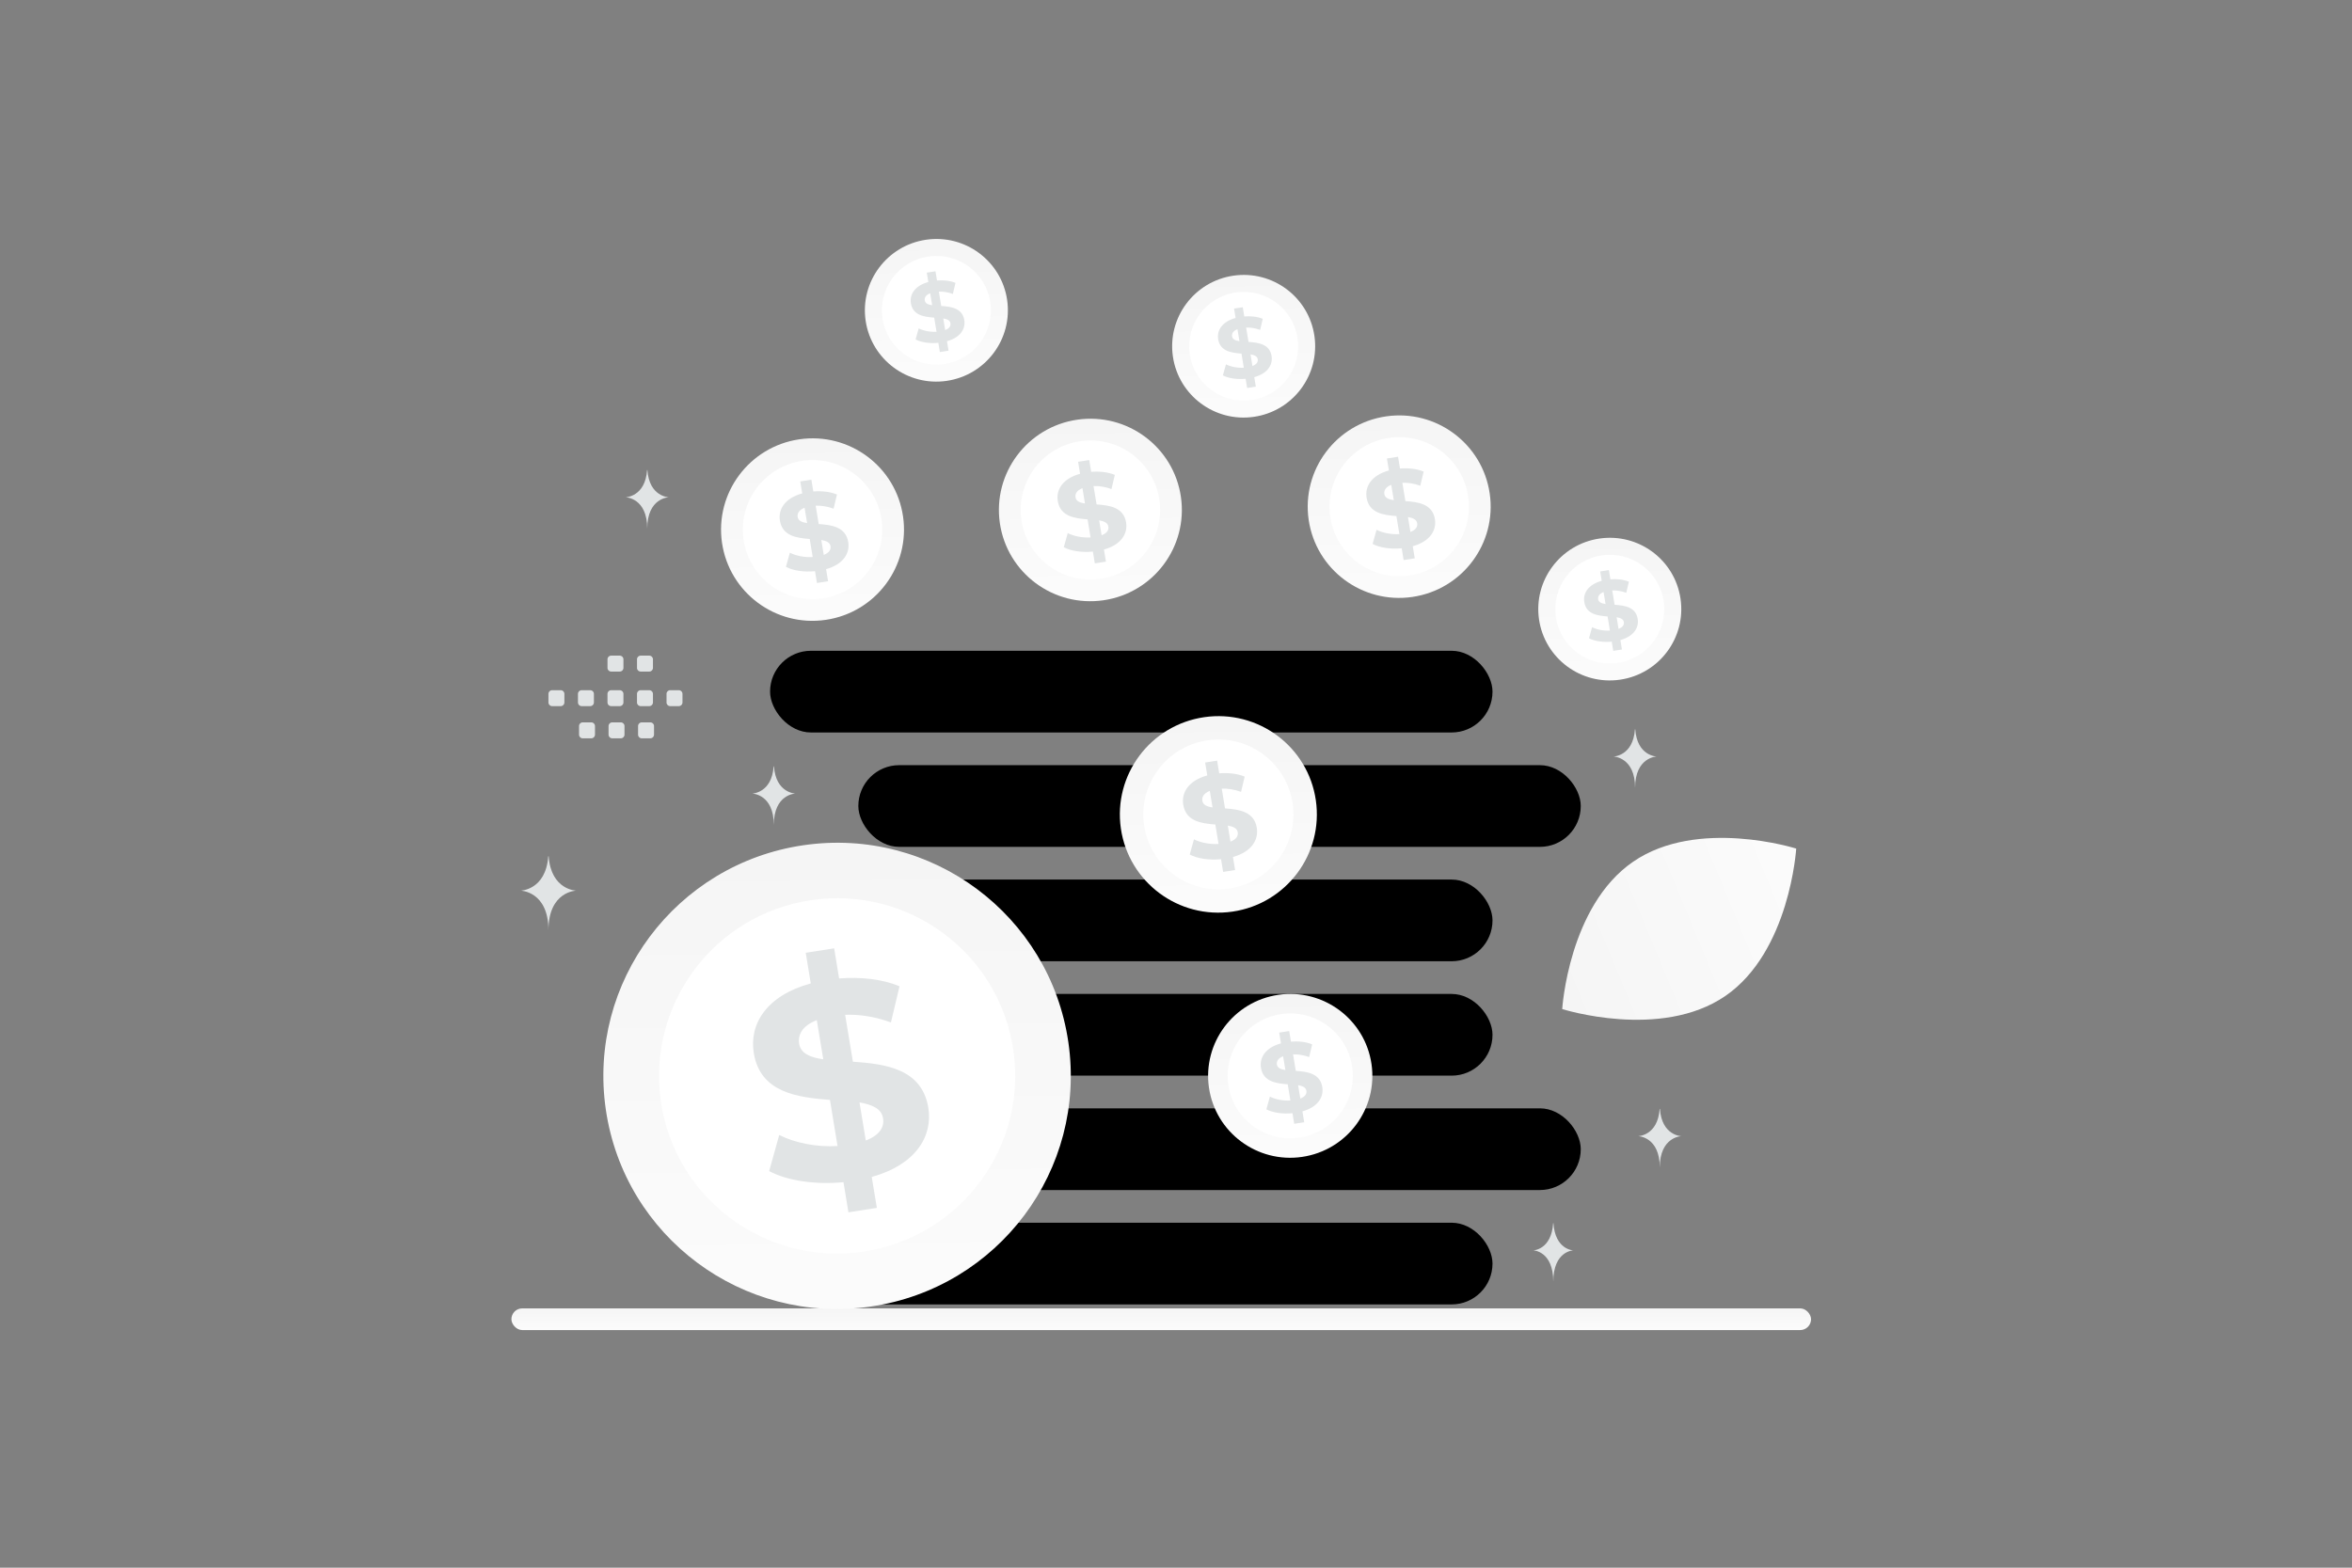 <svg width="900" height="600" viewBox="0 0 900 600" fill="none" xmlns="http://www.w3.org/2000/svg"><rect x="0" y="0" width="900" height="600" fill="#808080" stroke="none"/><path fill="transparent" d="M0 0h900v600H0z"/><rect x="195.691" y="500.751" width="497.312" height="8.302" rx="4.151" fill="url(#a)"/><rect x="294.67" y="467.971" width="276.441" height="31.272" rx="15.636" fill="#000"/><rect x="294.67" y="336.63" width="276.441" height="31.272" rx="15.636" fill="#000"/><rect x="294.67" y="380.411" width="276.441" height="31.272" rx="15.636" fill="#000"/><rect x="294.67" y="249.069" width="276.441" height="31.272" rx="15.636" fill="#000"/><rect x="328.443" y="424.19" width="276.441" height="31.272" rx="15.636" fill="#000"/><rect x="328.443" y="292.85" width="276.441" height="31.272" rx="15.636" fill="#000"/><path d="M408.815 398.923c7.073 48.764-26.773 94.026-75.672 101.132-48.865 7.106-94.228-26.672-101.334-75.437-7.072-48.73 26.807-94.026 75.673-101.132 48.898-7.105 94.261 26.673 101.333 75.437z" fill="url(#b)"/><path d="M387.766 401.987c5.389 37.145-20.408 71.664-57.655 77.086-37.246 5.389-71.832-20.341-77.221-57.486-5.388-37.18 20.408-71.699 57.655-77.087 37.247-5.422 71.799 20.307 77.221 57.487z" fill="#fff"/><path d="m333.573 450.453 1.959 11.834-10.879 1.7-1.889-11.528c-10.879 1.054-21.723-.612-28.439-4.251l3.848-13.806c6.087 3.06 14.377 4.693 22.317 4.217l-2.903-17.649c-12.523-.986-26.655-2.789-29.139-17.887-1.853-11.188 4.933-22.104 21.793-26.695l-1.924-11.732 10.879-1.7 1.889 11.528c8.255-.646 16.546.238 23.122 2.992l-3.288 13.841c-6.052-2.211-11.998-3.129-17.525-2.925l2.973 17.955c12.523.85 26.41 2.721 28.859 17.615 1.784 11.018-4.898 21.832-21.653 26.491zm-18.54-45.024-2.483-14.996c-5.562 2.176-7.311 5.577-6.751 9.079.629 3.673 4.197 5.203 9.234 5.917zm22.877 22.58c-.594-3.707-4.092-5.203-9.024-6.087l2.413 14.588c5.247-2.006 7.171-5.135 6.611-8.501z" fill="#E1E4E5"/><path d="M524.81 407.248c2.485 17.135-9.407 33.039-26.589 35.535-17.171 2.497-33.11-9.372-35.607-26.506-2.485-17.123 9.419-33.039 26.59-35.536 17.182-2.496 33.121 9.372 35.606 26.507z" fill="url(#c)"/><path d="M517.414 408.325c1.893 13.052-7.171 25.181-20.259 27.086-13.087 1.894-25.24-7.147-27.133-20.199-1.894-13.064 7.17-25.193 20.258-27.086 13.088-1.906 25.229 7.135 27.134 20.199z" fill="#fff"/><path d="m498.371 425.354.688 4.158-3.822.598-.664-4.051c-3.823.371-7.633-.215-9.993-1.493l1.352-4.852c2.139 1.076 5.052 1.649 7.842 1.482l-1.02-6.201c-4.4-.347-9.366-.98-10.239-6.286-.651-3.931 1.733-7.766 7.658-9.379l-.676-4.123 3.822-.597.664 4.051c2.901-.228 5.814.083 8.125 1.051l-1.156 4.863c-2.126-.776-4.216-1.099-6.158-1.027l1.045 6.309c4.4.298 9.28.955 10.14 6.189.627 3.871-1.72 7.671-7.608 9.308zm-6.514-15.82-.873-5.269c-1.954.764-2.569 1.959-2.372 3.19.221 1.29 1.475 1.828 3.245 2.079zm8.038 7.934c-.209-1.302-1.438-1.828-3.171-2.139l.848 5.126c1.844-.705 2.52-1.804 2.323-2.987z" fill="#E1E4E5"/><path d="M345.554 197.659c2.768 19.086-10.479 36.802-29.619 39.584-19.126 2.781-36.882-10.44-39.663-29.527-2.768-19.073 10.493-36.803 29.619-39.584 19.139-2.781 36.895 10.44 39.663 29.527z" fill="url(#d)"/><path d="M337.314 198.858c2.11 14.539-7.988 28.05-22.566 30.173-14.579 2.109-28.116-7.962-30.225-22.501-2.109-14.552 7.988-28.063 22.566-30.172 14.579-2.123 28.103 7.948 30.225 22.5z" fill="#fff"/><path d="m316.103 217.828.767 4.632-4.258.665-.739-4.512c-4.258.413-8.503-.239-11.132-1.664l1.507-5.404c2.382 1.198 5.627 1.837 8.735 1.651l-1.137-6.908c-4.901-.386-10.433-1.092-11.405-7.001-.725-4.379 1.931-8.652 8.53-10.449l-.753-4.592 4.258-.665.74 4.512c3.231-.253 6.476.093 9.05 1.171l-1.287 5.417c-2.369-.865-4.697-1.224-6.86-1.144l1.164 7.028c4.902.332 10.337 1.064 11.296 6.894.698 4.313-1.917 8.545-8.476 10.369zm-7.256-17.623-.972-5.87c-2.177.852-2.862 2.183-2.643 3.554.247 1.438 1.643 2.037 3.615 2.316zm8.954 8.838c-.233-1.451-1.602-2.036-3.532-2.382l.944 5.71c2.054-.786 2.807-2.01 2.588-3.328z" fill="#E1E4E5"/><path d="M451.878 190.153c2.768 19.087-10.48 36.803-29.619 39.584-19.126 2.782-36.882-10.439-39.663-29.526-2.768-19.074 10.492-36.803 29.619-39.584 19.139-2.781 36.895 10.44 39.663 29.526z" fill="url(#e)"/><path d="M443.639 191.352c2.109 14.54-7.988 28.051-22.567 30.173-14.578 2.109-28.116-7.962-30.225-22.501-2.109-14.552 7.988-28.063 22.567-30.172 14.579-2.123 28.103 7.948 30.225 22.5z" fill="#fff"/><path d="m422.427 210.322.766 4.632-4.258.666-.739-4.513c-4.258.413-8.502-.239-11.131-1.663l1.506-5.404c2.382 1.198 5.627 1.837 8.735 1.65l-1.136-6.908c-4.902-.386-10.433-1.091-11.405-7.001-.726-4.379 1.93-8.651 8.529-10.448l-.753-4.592 4.258-.666.74 4.512c3.231-.253 6.476.094 9.05 1.172l-1.287 5.417c-2.369-.865-4.696-1.225-6.86-1.145l1.164 7.028c4.902.333 10.337 1.065 11.296 6.895.698 4.312-1.917 8.545-8.475 10.368zM415.17 192.7l-.972-5.87c-2.177.852-2.862 2.183-2.642 3.554.246 1.437 1.643 2.036 3.614 2.316zm8.954 8.838c-.232-1.451-1.601-2.037-3.532-2.383l.945 5.71c2.053-.785 2.806-2.01 2.587-3.327z" fill="#E1E4E5"/><path d="M570.046 188.886c2.768 19.087-10.479 36.802-29.619 39.584-19.126 2.781-36.881-10.44-39.663-29.527-2.768-19.073 10.493-36.802 29.619-39.584 19.14-2.781 36.895 10.44 39.663 29.527z" fill="url(#f)"/><path d="M561.807 190.086c2.109 14.539-7.988 28.05-22.567 30.172-14.578 2.109-28.116-7.962-30.225-22.501-2.109-14.552 7.988-28.063 22.567-30.172 14.579-2.122 28.103 7.948 30.225 22.501z" fill="#fff"/><path d="m540.596 209.055.767 4.632-4.258.666-.74-4.513c-4.258.413-8.502-.239-11.131-1.663l1.506-5.404c2.383 1.198 5.627 1.837 8.735 1.65l-1.136-6.908c-4.902-.386-10.433-1.091-11.405-7.001-.726-4.379 1.93-8.652 8.53-10.448l-.753-4.592 4.258-.666.739 4.512c3.231-.253 6.476.093 9.05 1.172l-1.287 5.417c-2.368-.865-4.696-1.225-6.859-1.145l1.164 7.028c4.901.333 10.337 1.065 11.295 6.895.698 4.312-1.917 8.545-8.475 10.368zm-7.256-17.623-.973-5.869c-2.176.852-2.861 2.183-2.642 3.554.246 1.437 1.643 2.036 3.615 2.315zm8.954 8.838c-.233-1.45-1.602-2.036-3.533-2.382l.945 5.71c2.054-.785 2.807-2.01 2.588-3.328z" fill="#E1E4E5"/><path d="M643.066 229.194c2.164 14.92-8.191 28.769-23.153 30.943-14.95 2.174-28.83-8.161-31.004-23.081-2.164-14.909 8.202-28.768 23.153-30.942 14.961-2.174 28.84 8.16 31.004 23.08z" fill="url(#g)"/><path d="M636.626 230.132c1.648 11.365-6.244 21.927-17.64 23.586-11.396 1.648-21.979-6.224-23.627-17.589-1.649-11.375 6.244-21.937 17.64-23.586 11.396-1.658 21.968 6.214 23.627 17.589z" fill="#fff"/><path d="m620.044 244.96.599 3.621-3.328.52-.578-3.527c-3.329.322-6.646-.187-8.701-1.301l1.177-4.224c1.862.937 4.399 1.436 6.828 1.29l-.888-5.4c-3.832-.301-8.155-.853-8.915-5.472-.568-3.423 1.509-6.763 6.667-8.168l-.588-3.589 3.328-.521.578 3.528c2.526-.198 5.063.072 7.075.915l-1.006 4.235c-1.852-.677-3.671-.957-5.362-.895l.909 5.494c3.832.26 8.081.832 8.83 5.389.546 3.371-1.498 6.68-6.625 8.105zm-5.672-13.775-.76-4.589c-1.702.666-2.237 1.707-2.066 2.778.193 1.124 1.285 1.592 2.826 1.811zm6.999 6.908c-.182-1.134-1.252-1.592-2.761-1.862l.738 4.463c1.606-.614 2.194-1.571 2.023-2.601z" fill="#E1E4E5"/><path d="M502.969 128.589c2.163 14.92-8.192 28.768-23.153 30.942-14.951 2.175-28.83-8.16-31.005-23.08-2.163-14.91 8.202-28.769 23.153-30.943 14.961-2.174 28.841 8.161 31.005 23.081z" fill="url(#h)"/><path d="M496.528 129.527c1.649 11.365-6.244 21.927-17.64 23.586-11.396 1.648-21.978-6.224-23.627-17.589-1.648-11.375 6.244-21.937 17.64-23.586 11.396-1.658 21.968 6.214 23.627 17.589z" fill="#fff"/><path d="m479.948 144.355.599 3.621-3.328.52-.578-3.527c-3.329.322-6.647-.188-8.701-1.301l1.177-4.224c1.862.936 4.399 1.436 6.828 1.29l-.888-5.4c-3.832-.302-8.156-.853-8.915-5.473-.568-3.423 1.509-6.762 6.667-8.167l-.588-3.59 3.328-.52.578 3.527c2.526-.197 5.062.073 7.074.916l-1.006 4.235c-1.851-.677-3.671-.958-5.362-.895l.91 5.493c3.832.26 8.081.833 8.83 5.39.546 3.371-1.499 6.679-6.625 8.105zm-5.672-13.776-.76-4.588c-1.702.666-2.237 1.706-2.066 2.778.193 1.124 1.284 1.592 2.826 1.81zm6.999 6.909c-.182-1.134-1.252-1.592-2.761-1.862l.738 4.463c1.606-.614 2.194-1.571 2.023-2.601z" fill="#E1E4E5"/><path d="M385.388 114.829c2.163 14.92-8.192 28.769-23.153 30.943-14.951 2.174-28.83-8.161-31.005-23.081-2.163-14.909 8.202-28.768 23.153-30.942 14.961-2.174 28.841 8.16 31.005 23.08z" fill="url(#i)"/><path d="M378.947 115.767c1.649 11.365-6.244 21.927-17.64 23.586-11.396 1.648-21.978-6.224-23.627-17.589-1.649-11.375 6.244-21.937 17.64-23.585 11.396-1.66 21.968 6.213 23.627 17.588z" fill="#fff"/><path d="m362.366 130.595.6 3.621-3.329.52-.578-3.527c-3.328.322-6.646-.187-8.701-1.301l1.177-4.224c1.863.937 4.399 1.436 6.829 1.29l-.889-5.4c-3.831-.301-8.155-.853-8.915-5.472-.567-3.423 1.509-6.763 6.668-8.168l-.589-3.589 3.329-.521.578 3.528c2.525-.198 5.062.072 7.074.915l-1.006 4.235c-1.852-.677-3.671-.957-5.362-.895l.91 5.494c3.831.26 8.08.832 8.829 5.389.546 3.371-1.498 6.68-6.625 8.105zm-5.672-13.775-.76-4.589c-1.702.666-2.237 1.707-2.066 2.778.193 1.124 1.285 1.592 2.826 1.811zm6.999 6.908c-.181-1.134-1.252-1.592-2.761-1.862l.739 4.463c1.605-.614 2.194-1.571 2.022-2.601z" fill="#E1E4E5"/><path d="M503.509 306.278c2.98 20.553-11.285 39.63-31.894 42.624-20.595 2.995-39.714-11.241-42.709-31.794-2.981-20.538 11.298-39.629 31.893-42.624 20.61-2.995 39.729 11.242 42.71 31.794z" fill="url(#j)"/><path d="M494.638 307.57c2.271 15.656-8.602 30.205-24.3 32.49-15.699 2.271-30.276-8.573-32.547-24.229-2.271-15.67 8.602-30.219 24.3-32.49 15.698-2.285 30.261 8.559 32.547 24.229z" fill="#fff"/><path d="m471.796 327.996.826 4.988-4.585.716-.796-4.858c-4.585.444-9.156-.258-11.986-1.792l1.621-5.819c2.566 1.29 6.06 1.978 9.407 1.778l-1.224-7.439c-5.278-.416-11.234-1.175-12.281-7.539-.782-4.715 2.079-9.316 9.185-11.251l-.811-4.944 4.585-.717.796 4.859c3.48-.273 6.974.1 9.745 1.261l-1.385 5.833c-2.551-.931-5.057-1.318-7.387-1.232l1.253 7.567c5.278.358 11.131 1.147 12.163 7.424.752 4.644-2.064 9.202-9.126 11.165zm-7.813-18.976-1.047-6.321c-2.344.918-3.081 2.351-2.846 3.827.266 1.548 1.77 2.193 3.893 2.494zm9.642 9.517c-.251-1.562-1.725-2.193-3.804-2.566l1.017 6.149c2.212-.846 3.023-2.164 2.787-3.583z" fill="#E1E4E5"/><path d="M660.181 381.208c24.725-16.954 27.146-56.428 27.146-56.428s-37.671-11.961-62.387 5.015c-24.725 16.954-27.155 56.406-27.155 56.406s37.671 11.961 62.396-4.993z" fill="url(#k)"/><path d="M625.734 279.126h-.12c-.712 10.263-8.211 10.421-8.211 10.421s8.269.165 8.269 12.023c0-11.858 8.269-12.023 8.269-12.023s-7.496-.158-8.207-10.421zM247.729 179.9h-.12c-.712 10.263-8.211 10.421-8.211 10.421s8.269.165 8.269 12.023c0-11.858 8.269-12.023 8.269-12.023s-7.495-.158-8.207-10.421zm387.454 244.522h-.12c-.711 10.263-8.21 10.421-8.21 10.421s8.269.165 8.269 12.023c0-11.858 8.269-12.023 8.269-12.023s-7.496-.158-8.208-10.421zm-40.758 43.707h-.111c-.661 10.263-7.624 10.421-7.624 10.421s7.678.164 7.678 12.023c0-11.859 7.678-12.023 7.678-12.023s-6.96-.158-7.621-10.421zM296.161 293.302h-.121c-.711 10.263-8.21 10.421-8.21 10.421s8.269.164 8.269 12.023c0-11.859 8.269-12.023 8.269-12.023s-7.496-.158-8.207-10.421zm-86.216 34.411h-.154c-.915 12.964-10.556 13.163-10.556 13.163s10.631.208 10.631 15.187c0-14.979 10.632-15.187 10.632-15.187s-9.638-.199-10.553-13.163z" fill="#E1E4E5"/><path fill-rule="evenodd" clip-rule="evenodd" d="M211.288 264.159h3.257c.788 0 1.422.641 1.422 1.422v3.257c0 .788-.641 1.422-1.422 1.422h-3.257a1.428 1.428 0 0 1-1.422-1.422v-3.257a1.42 1.42 0 0 1 1.422-1.422zm11.294 0h3.257c.781 0 1.421.641 1.421 1.422v3.257c0 .788-.64 1.422-1.421 1.422h-3.257a1.428 1.428 0 0 1-1.422-1.422v-3.257c0-.781.641-1.422 1.422-1.422zm11.299 0h3.257c.781 0 1.422.641 1.422 1.422v3.257c0 .788-.641 1.422-1.422 1.422h-3.257a1.428 1.428 0 0 1-1.422-1.422v-3.257a1.42 1.42 0 0 1 1.422-1.422zm11.293 0h3.257c.781 0 1.422.641 1.422 1.422v3.257c0 .788-.641 1.422-1.422 1.422h-3.257a1.428 1.428 0 0 1-1.428-1.422v-3.257a1.437 1.437 0 0 1 1.428-1.422zm11.292 0h3.258c.787 0 1.428.641 1.428 1.422v3.257c0 .788-.641 1.422-1.428 1.422h-3.258c-.78 0-1.421-.641-1.421-1.422v-3.257c0-.781.641-1.422 1.421-1.422zm-33.471 12.315h3.257c.781 0 1.421.64 1.421 1.421v3.264c0 .781-.64 1.422-1.421 1.422h-3.257a1.423 1.423 0 0 1-1.422-1.422v-3.257a1.42 1.42 0 0 1 1.422-1.428zm11.293 0h3.257c.781 0 1.422.64 1.422 1.421v3.264c0 .781-.641 1.422-1.422 1.422h-3.257a1.428 1.428 0 0 1-1.422-1.422v-3.257a1.42 1.42 0 0 1 1.422-1.428zm11.293 0h3.257c.787 0 1.428.64 1.428 1.421v3.264c0 .781-.641 1.422-1.428 1.422h-3.257a1.428 1.428 0 0 1-1.422-1.422v-3.257c0-.788.641-1.428 1.422-1.428zm-11.7-25.543h3.257c.781 0 1.422.641 1.422 1.422v3.257c0 .787-.641 1.421-1.422 1.421h-3.257c-.781 0-1.422-.64-1.422-1.421v-3.257a1.42 1.42 0 0 1 1.422-1.422zm11.293 0h3.257c.781 0 1.422.641 1.422 1.422v3.257c0 .787-.641 1.421-1.422 1.421h-3.257c-.788 0-1.428-.64-1.428-1.421v-3.257a1.437 1.437 0 0 1 1.428-1.422z" fill="#E1E4E5"/><defs><linearGradient id="a" x1="454.951" y1="513.709" x2="454.947" y2="491.717" gradientUnits="userSpaceOnUse"><stop stop-color="#fff"/><stop offset="1" stop-color="#EEE"/></linearGradient><linearGradient id="b" x1="324.127" y1="601.052" x2="318.637" y2="128.412" gradientUnits="userSpaceOnUse"><stop stop-color="#fff"/><stop offset="1" stop-color="#EEE"/></linearGradient><linearGradient id="c" x1="495.052" y1="478.272" x2="493.123" y2="312.197" gradientUnits="userSpaceOnUse"><stop stop-color="#fff"/><stop offset="1" stop-color="#EEE"/></linearGradient><linearGradient id="d" x1="312.406" y1="276.774" x2="310.257" y2="91.778" gradientUnits="userSpaceOnUse"><stop stop-color="#fff"/><stop offset="1" stop-color="#EEE"/></linearGradient><linearGradient id="e" x1="418.73" y1="269.268" x2="416.581" y2="84.273" gradientUnits="userSpaceOnUse"><stop stop-color="#fff"/><stop offset="1" stop-color="#EEE"/></linearGradient><linearGradient id="f" x1="536.898" y1="268.001" x2="534.749" y2="83.005" gradientUnits="userSpaceOnUse"><stop stop-color="#fff"/><stop offset="1" stop-color="#EEE"/></linearGradient><linearGradient id="g" x1="617.155" y1="291.038" x2="615.475" y2="146.428" gradientUnits="userSpaceOnUse"><stop stop-color="#fff"/><stop offset="1" stop-color="#EEE"/></linearGradient><linearGradient id="h" x1="477.057" y1="190.433" x2="475.377" y2="45.823" gradientUnits="userSpaceOnUse"><stop stop-color="#fff"/><stop offset="1" stop-color="#EEE"/></linearGradient><linearGradient id="i" x1="359.476" y1="176.673" x2="357.796" y2="32.063" gradientUnits="userSpaceOnUse"><stop stop-color="#fff"/><stop offset="1" stop-color="#EEE"/></linearGradient><linearGradient id="j" x1="467.815" y1="391.47" x2="465.501" y2="192.266" gradientUnits="userSpaceOnUse"><stop stop-color="#fff"/><stop offset="1" stop-color="#EEE"/></linearGradient><linearGradient id="k" x1="746.742" y1="311.42" x2="485.765" y2="419.407" gradientUnits="userSpaceOnUse"><stop stop-color="#fff"/><stop offset="1" stop-color="#EEE"/></linearGradient></defs></svg>